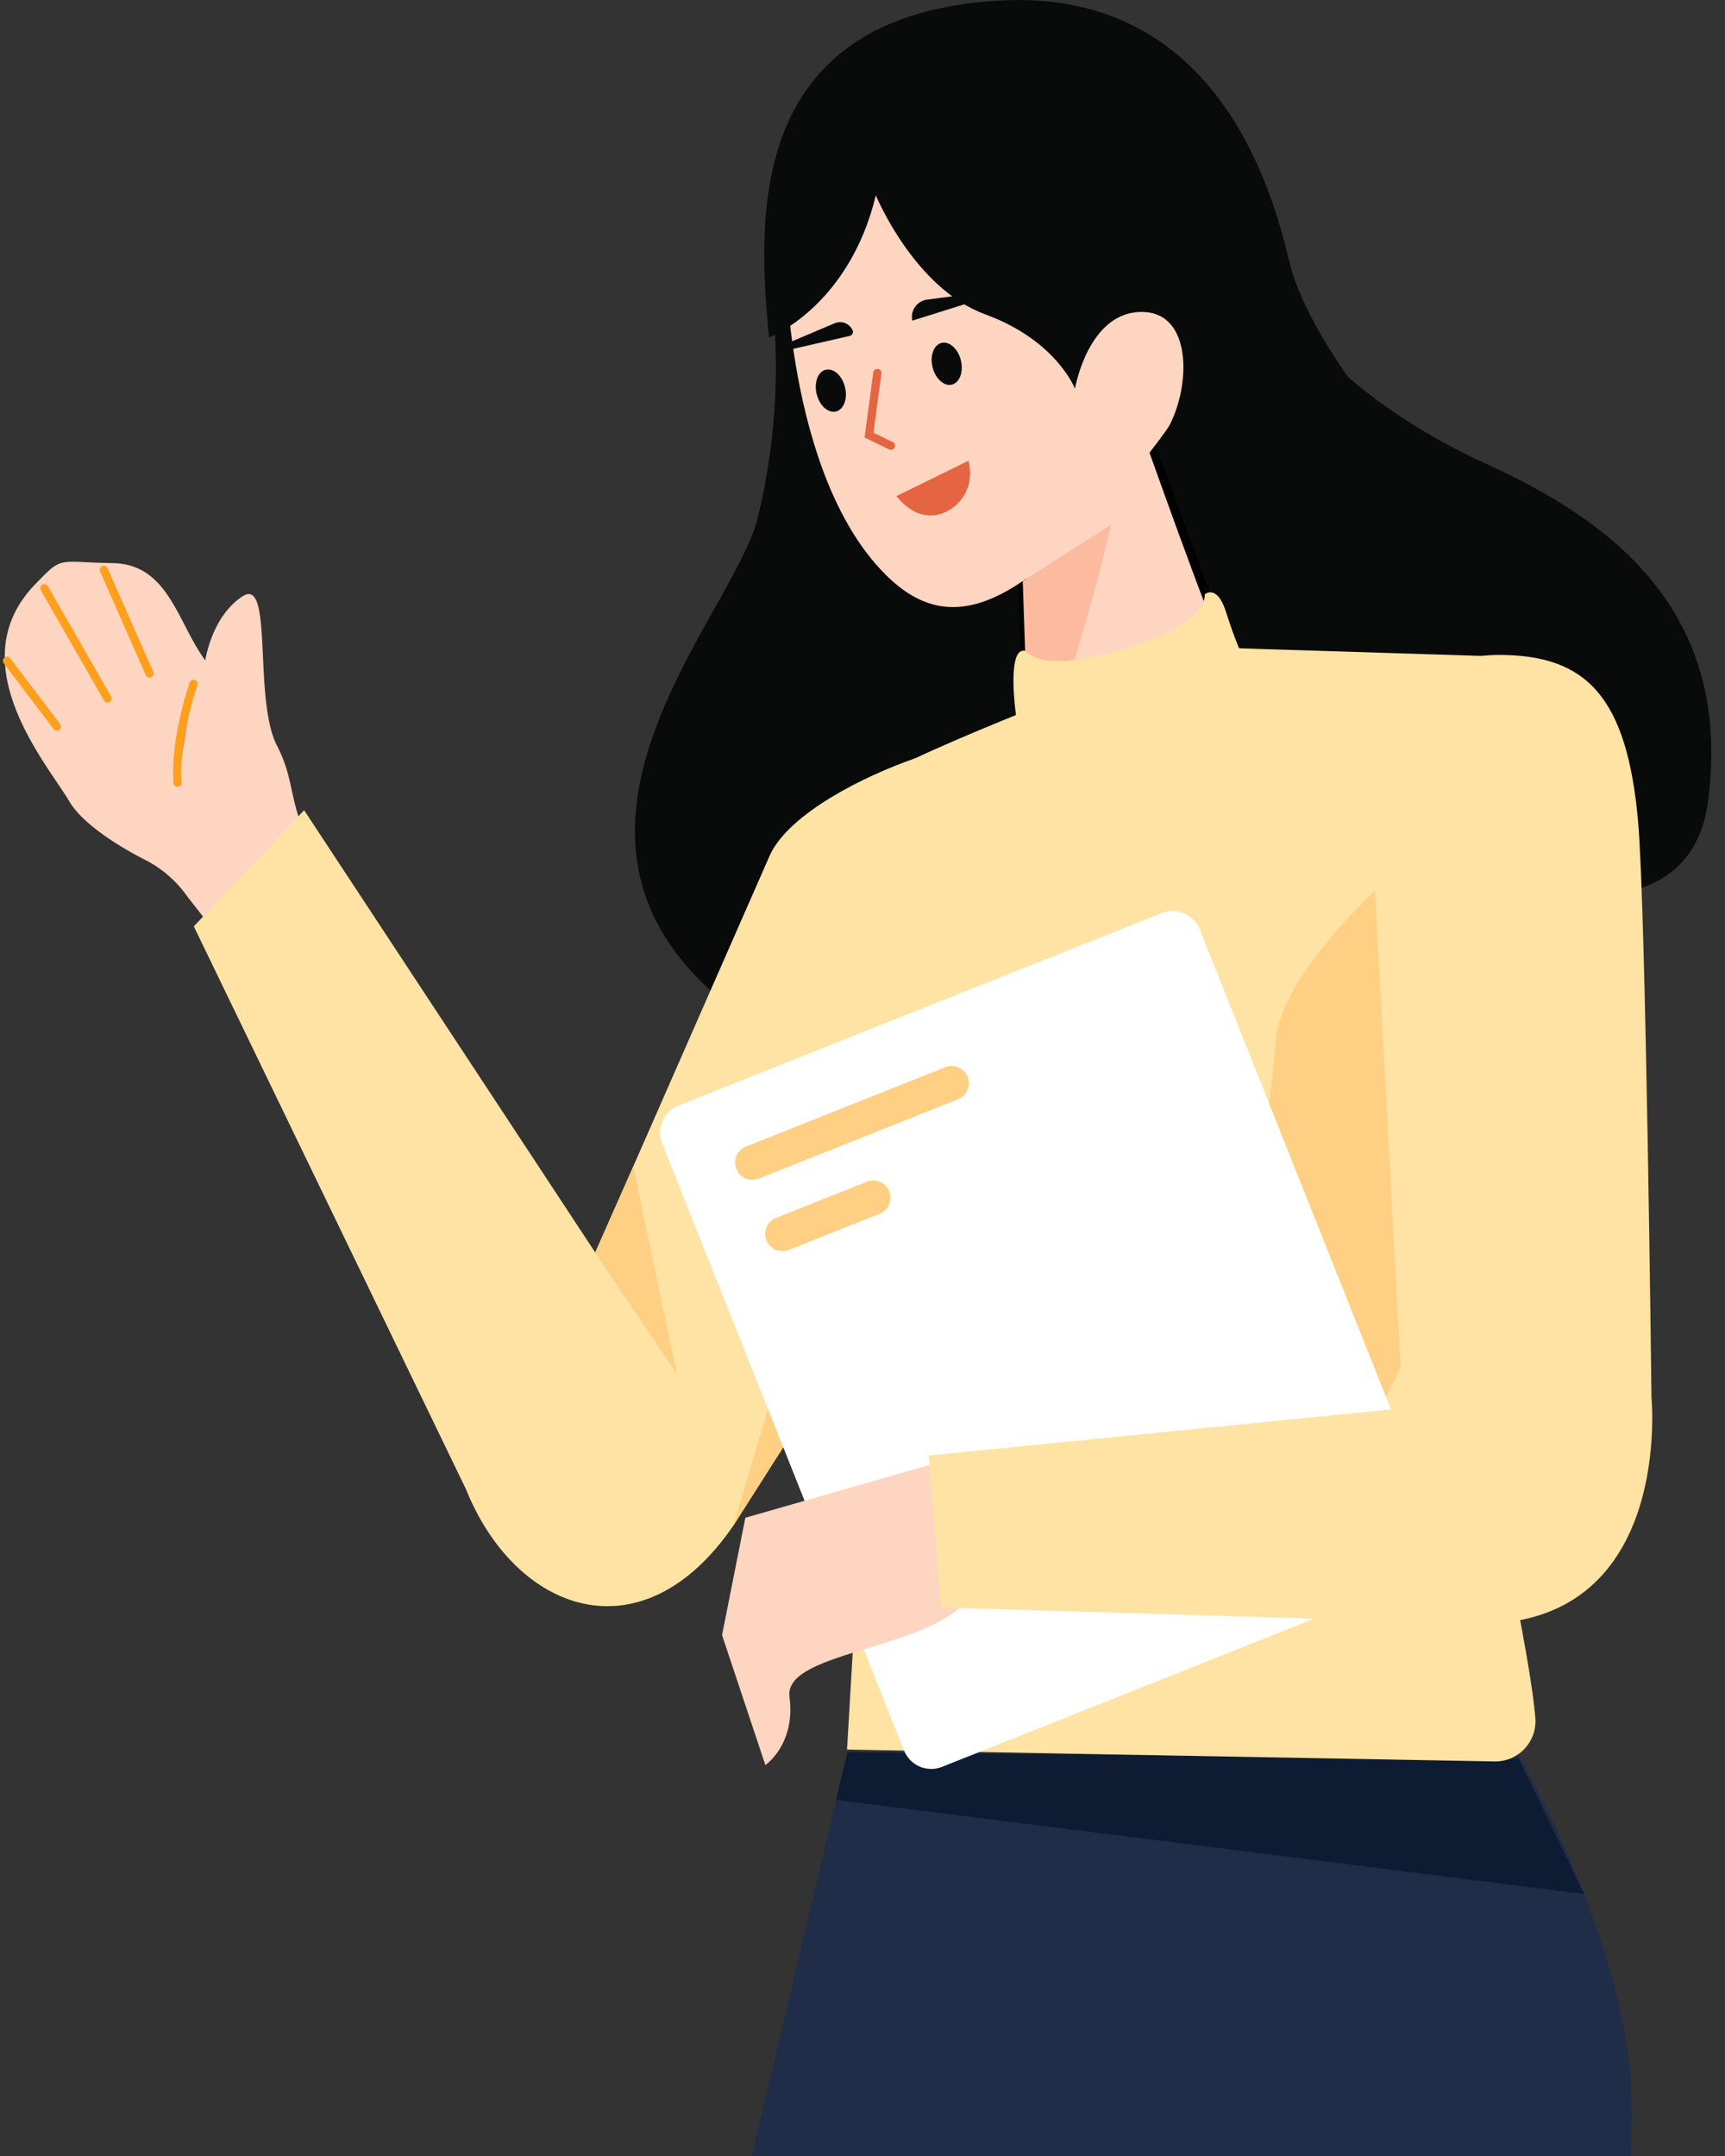 <svg xmlns="http://www.w3.org/2000/svg" xmlns:xlink="http://www.w3.org/1999/xlink" width="200" height="250" viewBox="0 0 200 250">
  <rect x="0" y="0" width="200" height="250" fill="#333333" stroke="none"/>
  <defs>
    <style>
      .cls-1 {
        fill: rgba(244,64,168,0.23);
        stroke: #af0166;
        stroke-width: 2px;
        opacity: 0.498;
      }

      .cls-2 {
        clip-path: url(#clip-path);
      }

      .cls-14, .cls-16, .cls-20, .cls-3 {
        fill: none;
        stroke-linecap: round;
      }

      .cls-3 {
        stroke: #fff;
        stroke-width: 6px;
        opacity: 0.6;
      }

      .cls-16, .cls-3 {
        stroke-miterlimit: 10;
      }

      .cls-4 {
        fill: #233b62;
      }

      .cls-5 {
        fill: #ffccb3;
      }

      .cls-6 {
        fill: #1c85e8;
      }

      .cls-7 {
        fill: #1f2d49;
      }

      .cls-8 {
        fill: #0d1b33;
      }

      .cls-9 {
        fill: #080b09;
      }

      .cls-10 {
        fill: #ffe3a5;
      }

      .cls-11 {
        fill: #ffcf83;
      }

      .cls-12, .cls-17 {
        fill: #fdd5c1;
      }

      .cls-13, .cls-19 {
        fill: #e56441;
      }

      .cls-14 {
        stroke: #ff9f1c;
      }

      .cls-14, .cls-20 {
        stroke-width: 0.947px;
      }

      .cls-15 {
        fill: #fff;
      }

      .cls-16 {
        stroke: #ffcf83;
        stroke-width: 4px;
      }

      .cls-17 {
        stroke: #000;
      }

      .cls-18 {
        fill: #fcba9f;
      }

      .cls-19, .cls-20 {
        stroke: #e56441;
      }
    </style>
    <clipPath id="clip-path">
      <rect id="사각형_7089" data-name="사각형 7089" class="cls-1" width="200" height="250" transform="translate(140 530)"/>
    </clipPath>
  </defs>
  <g id="마스크_그룹_200" data-name="마스크 그룹 200" class="cls-2" transform="translate(-140 -530)">
    <g id="Character08" transform="translate(140.553 530)">
      <path id="패스_4361" data-name="패스 4361" class="cls-3" d="M438.9,576.6h8.53" transform="translate(-360.554 -279.849)"/>
      <path id="패스_4362" data-name="패스 4362" class="cls-4" d="M716.8,764.375c-.176.019-.254.117-.157.195-.078.1-.078.1-.059.273a21.19,21.19,0,0,0-.78,3.7l15.021,12.072,1.662-1.869s-5.543-6.858-7.626-8.852c-.9-.88-1.694-1.681-2.491-2.483-.7-.723-1.322-1.544-1.926-2.189-.836-1.153-3.275-.71-3.294-.886C717.05,764.258,716.8,764.375,716.8,764.375Z" transform="translate(-418.098 -318.858)"/>
      <path id="패스_4363" data-name="패스 4363" class="cls-5" d="M567.46,631.981l14.5,14.056,81.1,78.314,1.48,1.349.641,1,.1.078,11.488,17.4,1.283,1.992.427.665,7.775,11.856-6.4,3.185-1.855.913-2.616,1.261-4.12,2.136-.078.1-4.374,2.253-.214-.332L656.6,749.126a28.752,28.752,0,0,0-7.956-9.438l-88.182-67.5L543.7,659.351Z" transform="translate(-382.333 -291.358)"/>
      <path id="패스_4364" data-name="패스 4364" class="cls-6" d="M706.982,751.622c-3.887-1.8-8.251-3.419-12.515-3.168,2.571,2.252,3.742,6.259,5.441,9.179,3.5,6.013,12.456,17.185,7.878,26.68-2.572,5.335-9.77,8.17-9.867,8.091-1.2,5.479-7.174,27.783,4.725,14.853,6.645-7.22,13.237-14.932,16.552-22.587,1.359-3.139-1.516-6.27-2.926-8.92-1.8-4.01-4.5-9.321-4.163-13.759l.078-.1c.2-.307,15.6,13.487,15.865,13.552.528-.858,1.761-2.59,1.761-2.59S707.722,751.9,706.982,751.622Z" transform="translate(-413.665 -315.557)"/>
      <path id="패스_4365" data-name="패스 4365" class="cls-4" d="M499.848,844.537c-.139-.109-.263-.094-.248.03-.124.015-.124.015-.233.154a21.256,21.256,0,0,0-3.145,2.1l2.3,19.134,2.495-.173s.834-8.779.74-11.66c-.025-1.255-.035-2.386-.044-3.517,0-1.007.134-2.029.154-2.912.208-1.408-1.845-2.8-1.736-2.936C500.111,844.631,499.848,844.537,499.848,844.537Z" transform="translate(-372.466 -335.515)"/>
      <path id="패스_4366" data-name="패스 4366" class="cls-5" d="M481.437,649.65l.535,20.187,3.2,112.693.115,2-.238,1.16.015.124-3.959,20.475-.475,2.321-.159.773-2.733,13.912-6.806-2.2-1.964-.645-2.752-.928-4.439-1.354-.124.015-4.7-1.449.08-.387,6.205-20.618a28.741,28.741,0,0,0,.913-12.311L448.324,673.5l-3.01-20.9Z" transform="translate(-361.886 -295.03)"/>
      <path id="패스_4367" data-name="패스 4367" class="cls-6" d="M491.4,828.386c-1.516-4.008-3.506-8.213-6.73-11.015.263,3.407-1.7,7.091-2.53,10.366-1.7,6.742-3.113,21-13.025,24.581-5.57,2.014-12.7-.993-12.712-1.116-4.692,3.074-24.556,14.842-7.009,13.922,9.8-.514,19.905-1.417,27.627-4.572,3.166-1.293,3.3-5.542,4.146-8.422,1.515-4.128,3.3-9.812,6.646-12.747l.124-.015c.355-.082,1.722,20.552,1.864,20.782.977-.243,3.07-.62,3.07-.62S491.738,829.1,491.4,828.386Z" transform="translate(-361.256 -329.885)"/>
      <path id="패스_4368" data-name="패스 4368" class="cls-7" d="M455.8,458.457,427.13,579.518l-.052,8.594,23.311,143.349,37.117-4.018L476.739,590.537l29.53-71.432-5.97-58.579Z" transform="translate(-358.097 -255.296)"/>
      <path id="패스_4369" data-name="패스 4369" class="cls-7" d="M451.691,635.243a25.068,25.068,0,1,0-25.068-25.068A25.068,25.068,0,0,0,451.691,635.243Z" transform="translate(-358.002 -281.616)"/>
      <path id="패스_4370" data-name="패스 4370" class="cls-8" d="M499.176,580.767l-7.07-59.814-2.339,82.572Z" transform="translate(-371.124 -268.284)"/>
      <path id="패스_4371" data-name="패스 4371" class="cls-7" d="M546.823,457.981s13.367,22.454,13.543,41.26c.263,28.224-9.909,78.83-9.909,78.83L639.324,667.9l-21.153,31.725S542.333,636.7,510.246,606.815l-7.187-14.552-10.34-84.4,15.8-49.886Z" transform="translate(-371.738 -255.197)"/>
      <path id="패스_4372" data-name="패스 4372" class="cls-8" d="M462.988,458.457l77.844.8,7.564,15.655-86.723-10.9Z" transform="translate(-365.286 -255.296)"/>
      <path id="패스_4373" data-name="패스 4373" class="cls-7" d="M530.557,641.889a25.068,25.068,0,1,0-25.068-25.068A25.068,25.068,0,0,0,530.557,641.889Z" transform="translate(-374.392 -282.998)"/>
      <path id="패스_4374" data-name="패스 4374" class="cls-9" d="M447.62,246.417a73.262,73.262,0,0,1-2.026,22.822c-3.071,11.186-26.318,34.873-5.7,54.173s45.838-32.46,45.838-32.46l-7.9-23.906-27.3-28.407Z" transform="translate(-358.388 -208.85)"/>
      <path id="패스_4375" data-name="패스 4375" class="cls-9" d="M525.892,251.886s6.188,7.861,20.281,14.285c13.834,6.306,28.732,16.668,25.661,39.258s-43.963,5.045-55.976-7.9S505.5,261.49,505.5,261.49Z" transform="translate(-374.378 -212.367)"/>
      <path id="패스_4376" data-name="패스 4376" class="cls-10" d="M482.778,303.536s-15.692,6.209-18.089,8.126-4.671,17.559-8.744,24.987-10.031,21.136-1.328,33.728,7.778,22.591,7.778,22.591l-1.852,31.587,75,1.382a4.669,4.669,0,0,0,4.8-5.086c-.833-9.209-4.641-22.143-4.939-36.807-.406-19.875-.709-86.282-.709-86.282l-32.674-1.025C495.439,297.872,482.778,303.536,482.778,303.536Z" transform="translate(-362.889 -221.688)"/>
      <path id="패스_4377" data-name="패스 4377" class="cls-11" d="M528.756,332.3s-10.931,9.966-11.574,17.361-2.13,28.011-16.176,30.067c-17.219,2.521-21.726,4.975-13.744,6.9s26.1-1.2,26.1,7.073c0,5.885,7.039,10.288,10.575,7.073S555.638,348.7,528.756,332.3Z" transform="translate(-369.81 -229.078)"/>
      <path id="패스_4378" data-name="패스 4378" class="cls-12" d="M367.118,330.663l-5.926-7.584a13.487,13.487,0,0,0-4.809-4.231c-2.916-1.459-7.386-4.183-8.94-6.905-2.575-4.327-12.721-16.013-3.92-25.1,3.258-3.353,2.444-2.56,8.956-2.459s7.512,6.858,10.767,11.282c0,0,.731-5.1,4.329-7.434s1.21,11.907,3.978,17.3.531,7.437,7.088,16.917Z" transform="translate(-340 -219.089)"/>
      <path id="패스_4379" data-name="패스 4379" class="cls-13" d="M354.5,285.409l5.293,12.007Z" transform="translate(-343.014 -219.334)"/>
      <path id="패스_4380" data-name="패스 4380" class="cls-14" d="M354.5,285.409l5.293,12.007" transform="translate(-343.014 -219.334)"/>
      <path id="패스_4381" data-name="패스 4381" class="cls-13" d="M345.79,288.1l7.333,12.786Z" transform="translate(-341.203 -219.894)"/>
      <path id="패스_4382" data-name="패스 4382" class="cls-14" d="M345.79,288.1l7.333,12.786" transform="translate(-341.203 -219.894)"/>
      <path id="패스_4383" data-name="패스 4383" class="cls-13" d="M340.324,298.716l5.781,7.633Z" transform="translate(-340.067 -222.099)"/>
      <path id="패스_4384" data-name="패스 4384" class="cls-14" d="M340.324,298.716l5.781,7.633" transform="translate(-340.067 -222.099)"/>
      <path id="패스_4385" data-name="패스 4385" class="cls-13" d="M367.128,302.1s-2.24,6.414-1.852,11.469Z" transform="translate(-345.244 -222.803)"/>
      <path id="패스_4386" data-name="패스 4386" class="cls-14" d="M367.128,302.1s-2.24,6.414-1.852,11.469" transform="translate(-345.244 -222.803)"/>
      <path id="패스_4387" data-name="패스 4387" class="cls-10" d="M451.363,312.968c-6.084,2.109-14.564,6.386-16.86,11.158l-20.277,46.194-33.77-51.312-12.788,13.469,31.538,65.23c5.763,14.343,20.4,19.732,31.007,4.273l16.943-26.611Z" transform="translate(-345.75 -225.061)"/>
      <path id="패스_4388" data-name="패스 4388" class="cls-11" d="M459.124,363.1s-1.828-3.154-1.828,13.309l-10.675,35.937,16.942-26.612C477.156,367.463,466.418,362.581,459.124,363.1Z" transform="translate(-362.158 -235.429)"/>
      <path id="패스_4389" data-name="패스 4389" class="cls-15" d="M494.077,335.589,438.063,357.9a3.392,3.392,0,0,0-1.9,4.407L464.2,432.69a3.392,3.392,0,0,0,4.406,1.9l56.014-22.311a3.393,3.393,0,0,0,1.9-4.407l-28.035-70.384A3.392,3.392,0,0,0,494.077,335.589Z" transform="translate(-359.935 -229.712)"/>
      <path id="패스_4390" data-name="패스 4390" class="cls-16" d="M449.413,369.76l23.1-9.2" transform="translate(-362.738 -234.951)"/>
      <path id="패스_4391" data-name="패스 4391" class="cls-16" d="M453.816,381.512l10.528-4.194" transform="translate(-363.653 -238.434)"/>
      <path id="패스_4392" data-name="패스 4392" class="cls-17" d="M488.834,280.3l.882,24.691s-1.207,5.407,4.341,4.807,13.02-4.969,17.22-9.768,3.912-5.184,2.113-8.333-10.249-27.153-10.249-27.153Z" transform="translate(-370.931 -214.997)"/>
      <path id="패스_4393" data-name="패스 4393" class="cls-18" d="M488.993,285.338l10.232-6.516s-4.534,19.9-9.476,29.136Z" transform="translate(-370.964 -217.965)"/>
      <path id="패스_4394" data-name="패스 4394" class="cls-12" d="M454.168,234.015s-.163,24.573,10.439,36.939c6.914,8.064,14.187,7,26.319-6.281,11.124-12.173,12.684-18.519,12.684-18.519l-7.681-24.108S455.417,211.652,454.168,234.015Z" transform="translate(-363.726 -205.664)"/>
      <path id="패스_4395" data-name="패스 4395" class="cls-9" d="M464.093,224.65s4.44,10.785,12.688,13.8,10.4,8.617,10.4,8.617,1.582-9.22,8.064-8.885,5.165,11.779,1.142,15.578c0,0,4.839,8.975,8.944,15.615l17.971-17.837s-9.26-10.7-11.3-19.318-8.625-31.673-33.746-30.146c-29.494,1.794-27.8,25.76-26.548,39.072C451.716,241.144,460.966,237.6,464.093,224.65Z" transform="translate(-363.101 -202)"/>
      <path id="패스_4396" data-name="패스 4396" class="cls-19" d="M471.516,273.9l7.169-3.517c.006.041.013.084.018.129a4.8,4.8,0,0,1-.032,1.462,4.445,4.445,0,0,1-2.923,3.337,3.619,3.619,0,0,1-3.242-.551,5.8,5.8,0,0,1-.962-.828Z" transform="translate(-367.332 -216.212)"/>
      <path id="패스_4397" data-name="패스 4397" class="cls-9" d="M461.041,260.951c.906-.223,1.374-1.488,1.044-2.823s-1.332-2.236-2.238-2.013-1.374,1.488-1.044,2.823S460.135,261.175,461.041,260.951Z" transform="translate(-364.668 -213.239)"/>
      <path id="패스_4398" data-name="패스 4398" class="cls-9" d="M478,257.021c.906-.224,1.374-1.488,1.044-2.823s-1.332-2.237-2.238-2.013-1.374,1.488-1.044,2.822S477.095,257.245,478,257.021Z" transform="translate(-368.192 -212.422)"/>
      <path id="패스_4399" data-name="패스 4399" class="cls-9" d="M454.931,252.311l6.837-1.569a.5.5,0,0,0,.337-.557,1.592,1.592,0,0,0-2.117-.9l-5.362,2.271C454.18,251.668,454.374,252.449,454.931,252.311Z" transform="translate(-363.77 -211.8)"/>
      <path id="패스_4400" data-name="패스 4400" class="cls-9" d="M481.708,245.259l-8.9,2.791a2.035,2.035,0,0,1,1.764-2.449l7.115-.928C481.905,244.618,482.043,245.177,481.708,245.259Z" transform="translate(-367.59 -210.867)"/>
      <path id="패스_4402" data-name="패스 4402" class="cls-20" d="M467.456,256.592l-.966,7.21,2.547,1.23" transform="translate(-366.287 -213.345)"/>
      <path id="패스_4403" data-name="패스 4403" class="cls-12" d="M469.764,416.168,447.68,422.5l-2.7,13.609L450,451.174s3.532-2.377,2.8-7.92,17.925-5.385,21.345-12.355" transform="translate(-361.817 -246.508)"/>
      <path id="패스_4404" data-name="패스 4404" class="cls-10" d="M526.5,316.573s-.145-18.707,14.842-18.708c10.047,0,14.859,4.71,16.14,19.416.9,10.283,1.544,66.7,1.544,66.7s2.528,25.747-19.309,26.228l-63.062-1.889L475.228,390.7l54.972-5.479Z" transform="translate(-368.103 -221.922)"/>
      <path id="패스_4405" data-name="패스 4405" class="cls-10" d="M482.2,312.327s5.686-1.619,4.764-7.2c-.9-5.5-.933-10.268.871-9.6,0,0,1.591,2.73,11.488-.3,9.832-2.92,9.215-6.294,9.215-6.294s1.391-1.233,2.43,1.931,3.672,11.926,9.24,11.3l1.505,16.331L492.1,328.226C492.04,328.339,478.352,315.079,482.2,312.327Z" transform="translate(-369.411 -220.014)"/>
      <path id="패스_4406" data-name="패스 4406" class="cls-11" d="M426.394,382.725l9.482,14.089-5.057-24.07Z" transform="translate(-357.954 -237.483)"/>
    </g>
  </g>
</svg>
